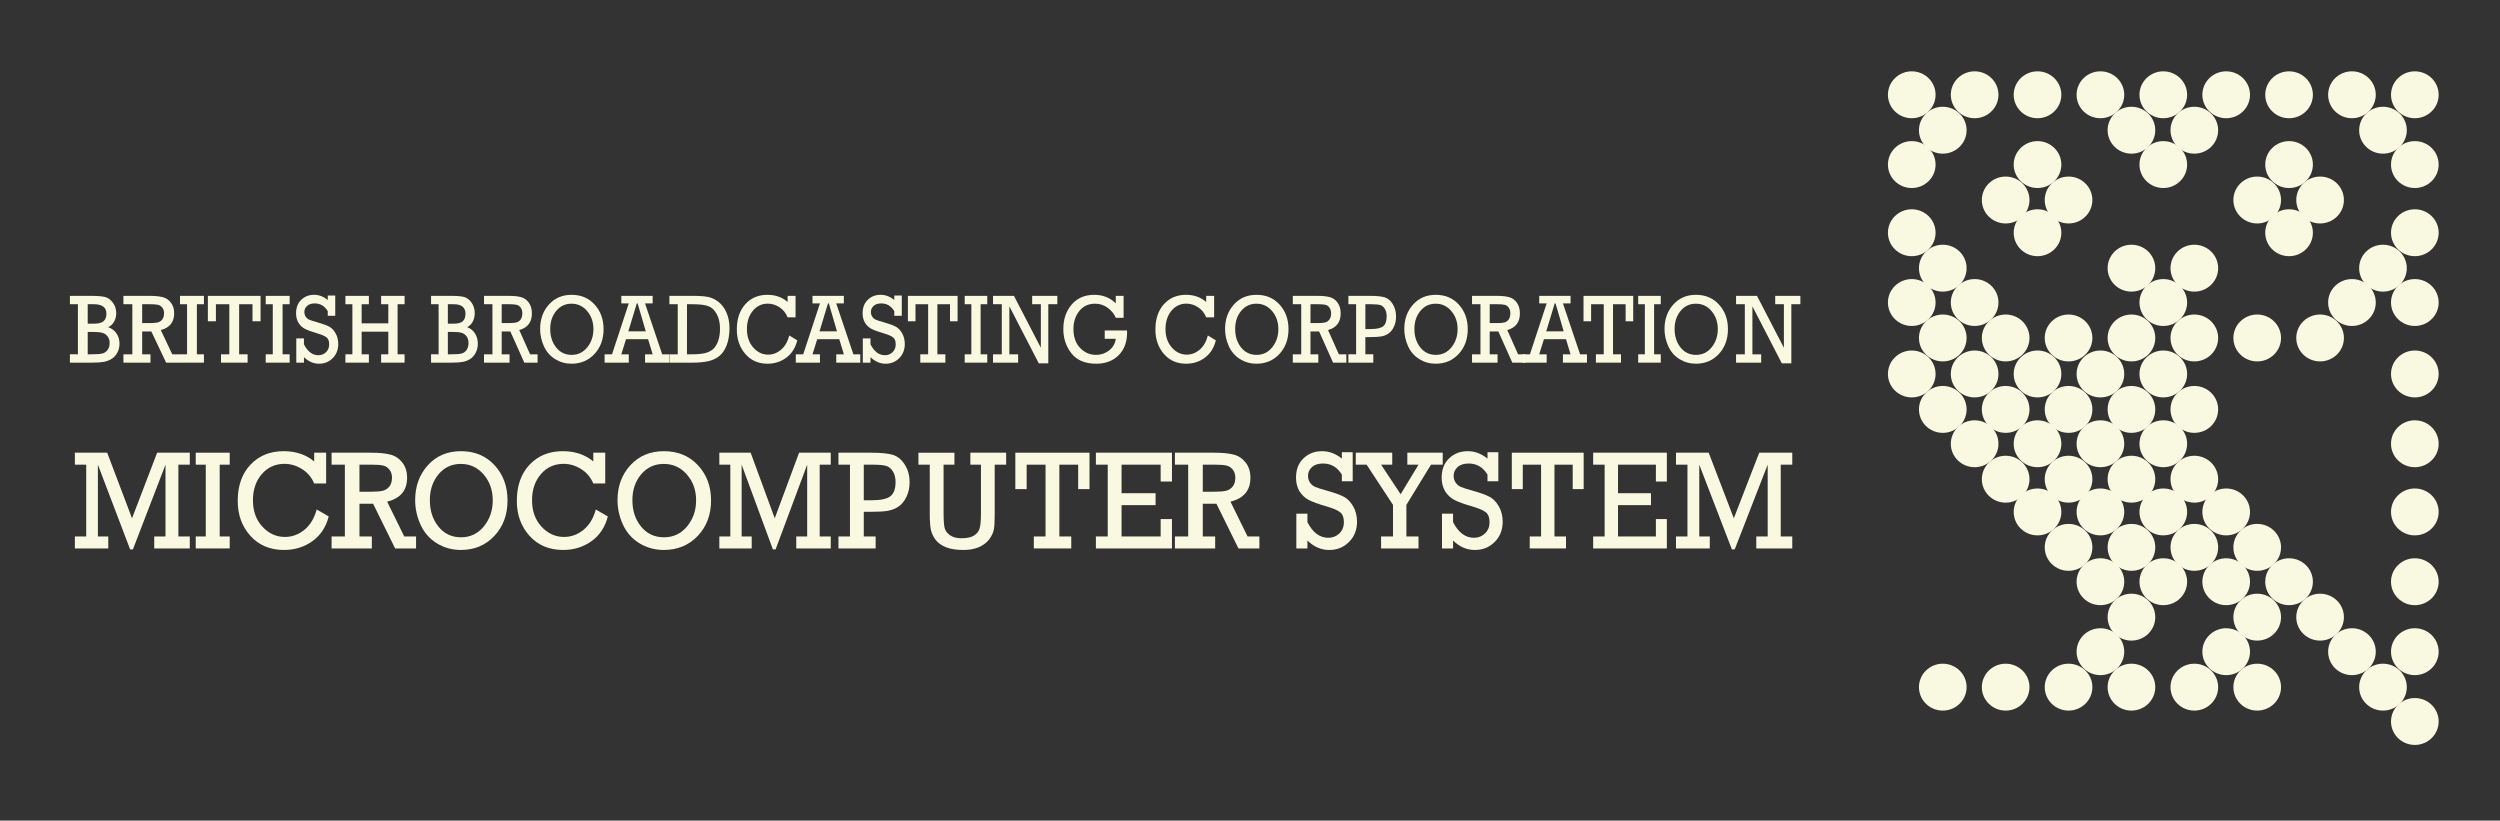 <svg height="202.817" viewBox="0 0 617.915 202.817" width="617.915" xmlns="http://www.w3.org/2000/svg"><rect x="0" y="0" width="617.915" height="202.817" fill="#333333" stroke="none"/><g fill="#f9f8e1"><g stroke-width=".725" transform="matrix(3.161 0 0 3.111 -142.446 4.962)"><circle cx="194.548" cy="5.935" r="1.863"/><circle cx="199.465" cy="5.935" r="1.863"/><circle cx="204.382" cy="5.935" r="1.863"/><circle cx="209.3" cy="5.935" r="1.863"/><circle cx="214.217" cy="5.935" r="1.863"/><circle cx="219.134" cy="5.935" r="1.863"/><circle cx="224.051" cy="5.935" r="1.863"/><circle cx="228.968" cy="5.935" r="1.863"/><circle cx="233.885" cy="5.935" r="1.863"/><circle cx="196.974" cy="8.75" r="1.863"/><circle cx="211.726" cy="8.75" r="1.863"/><circle cx="216.643" cy="8.75" r="1.863"/><circle cx="231.394" cy="8.75" r="1.863"/><circle cx="194.548" cy="11.48" r="1.863"/><circle cx="204.382" cy="11.48" r="1.863"/><circle cx="214.217" cy="11.48" r="1.863"/><circle cx="224.051" cy="11.48" r="1.863"/><circle cx="233.885" cy="11.48" r="1.863"/><circle cx="201.891" cy="14.296" r="1.863"/><circle cx="206.809" cy="14.296" r="1.863"/><circle cx="221.56" cy="14.296" r="1.863"/><circle cx="226.477" cy="14.296" r="1.863"/><circle cx="194.548" cy="16.895" r="1.863"/><circle cx="204.382" cy="16.895" r="1.863"/><circle cx="224.051" cy="16.895" r="1.863"/><circle cx="233.885" cy="16.895" r="1.863"/><circle cx="196.974" cy="19.711" r="1.863"/><circle cx="211.726" cy="19.711" r="1.863"/><circle cx="216.643" cy="19.711" r="1.863"/><circle cx="231.394" cy="19.711" r="1.863"/><circle cx="194.548" cy="22.44" r="1.863"/><circle cx="199.465" cy="22.44" r="1.863"/><circle cx="214.217" cy="22.44" r="1.863"/><circle cx="228.968" cy="22.44" r="1.863"/><circle cx="233.885" cy="22.44" r="1.863"/><circle cx="196.974" cy="25.256" r="1.863"/><circle cx="201.891" cy="25.256" r="1.863"/><circle cx="206.809" cy="25.256" r="1.863"/><circle cx="211.726" cy="25.256" r="1.863"/><circle cx="216.643" cy="25.256" r="1.863"/><circle cx="221.56" cy="25.256" r="1.863"/><circle cx="226.477" cy="25.256" r="1.863"/><circle cx="194.548" cy="28.116" r="1.863"/><circle cx="199.465" cy="28.116" r="1.863"/><circle cx="204.382" cy="28.116" r="1.863"/><circle cx="209.3" cy="28.116" r="1.863"/><circle cx="214.217" cy="28.116" r="1.863"/><circle cx="233.885" cy="28.116" r="1.863"/><circle cx="196.974" cy="30.932" r="1.863"/><circle cx="201.891" cy="30.932" r="1.863"/><circle cx="206.809" cy="30.932" r="1.863"/><circle cx="211.726" cy="30.932" r="1.863"/><circle cx="216.643" cy="30.932" r="1.863"/><circle cx="199.465" cy="33.661" r="1.863"/><circle cx="204.382" cy="33.661" r="1.863"/><circle cx="209.3" cy="33.661" r="1.863"/><circle cx="214.217" cy="33.661" r="1.863"/><circle cx="233.885" cy="33.661" r="1.863"/><circle cx="201.891" cy="36.477" r="1.863"/><circle cx="206.809" cy="36.477" r="1.863"/><circle cx="211.726" cy="36.477" r="1.863"/><circle cx="216.643" cy="36.477" r="1.863"/><circle cx="204.382" cy="39.077" r="1.863"/><circle cx="209.3" cy="39.077" r="1.863"/><circle cx="214.217" cy="39.077" r="1.863"/><circle cx="219.134" cy="39.077" r="1.863"/><circle cx="233.885" cy="39.077" r="1.863"/><circle cx="206.809" cy="41.892" r="1.863"/><circle cx="211.726" cy="41.892" r="1.863"/><circle cx="216.643" cy="41.892" r="1.863"/><circle cx="221.56" cy="41.892" r="1.863"/><circle cx="209.3" cy="44.622" r="1.863"/><circle cx="214.217" cy="44.622" r="1.863"/><circle cx="219.134" cy="44.622" r="1.863"/><circle cx="224.051" cy="44.622" r="1.863"/><circle cx="233.885" cy="44.622" r="1.863"/><circle cx="211.726" cy="47.437" r="1.863"/><circle cx="221.56" cy="47.437" r="1.863"/><circle cx="226.477" cy="47.437" r="1.863"/><circle cx="209.3" cy="50.181" r="1.863"/><circle cx="219.134" cy="50.181" r="1.863"/><circle cx="228.968" cy="50.181" r="1.863"/><circle cx="233.885" cy="50.181" r="1.863"/><circle cx="196.974" cy="52.998" r="1.863"/><circle cx="201.891" cy="52.998" r="1.863"/><circle cx="206.809" cy="52.998" r="1.863"/><circle cx="211.726" cy="52.998" r="1.863"/><circle cx="216.643" cy="52.998" r="1.863"/><circle cx="221.56" cy="52.998" r="1.863"/><circle cx="231.394" cy="52.998" r="1.863"/><circle cx="233.885" cy="55.726" r="1.863"/></g><g stroke-width="2.5" transform="translate(0 -38)"><path d="m21.308 170.596v-17.745h-2.802v-2.96h7.986l6.141 16.214 6.208-16.214h8.07v2.96h-2.819v17.745h2.819v2.96h-8.791v-2.96h2.785v-17.745l-8.053 20.943h-.688l-7.969-20.943v17.745h2.567v2.96h-8.254v-2.96z"/><path d="m50.857 170.596v-17.745h-2.477v-2.96h8.399v2.96h-2.477v17.745h2.477v2.96h-8.399v-2.96z"/><path d="m78.278 163.927 2.969 1.718q-1.001 3.947-4.052 6.125-3.035 2.161-6.988 2.161-5.184 0-8.317-3.488-3.133-3.488-3.133-8.626 0-5.631 3.15-8.966 3.15-3.335 8.219-3.335 4.478 0 7.53 2.535v-2.161h2.953v7.605h-2.953q-.984-2.314-3.035-3.573-2.051-1.276-4.314-1.276-3.412 0-5.61 2.552-2.182 2.552-2.182 6.448 0 3.998 2.346 6.533 2.346 2.535 5.561 2.535 2.641 0 4.806-1.752 2.165-1.769 3.051-5.036z"/><path d="m85.238 170.596v-17.745h-3.282v-2.96h9.709q3.042 0 4.829.476 1.787.459 2.956 1.974 1.169 1.497 1.169 3.743 0 4.696-4.932 5.904l4.227 8.609h2.921v2.96h-5.173l-5.447-11.059h-3.368v8.098h3.059v2.96h-9.95v-2.96zm3.609-11.059h2.818q2.045 0 3.007-.255.98-.272 1.598-1.072.619-.817.619-2.178 0-1.157-.636-1.957-.619-.8-1.547-1.004-.911-.221-2.801-.221h-3.059z"/><path d="m102.613 161.613q0-5.155 3.141-8.626 3.141-3.471 8.186-3.471 5.093 0 8.297 3.471 3.205 3.471 3.205 8.694 0 5.325-3.268 8.796-3.252 3.454-8.282 3.454-3.205 0-5.902-1.633-2.681-1.65-4.03-4.577-1.349-2.943-1.349-6.108zm3.633.017q0 3.896 2.126 6.533 2.126 2.637 5.584 2.637 3.427 0 5.632-2.688 2.205-2.705 2.205-6.448 0-3.777-2.253-6.38-2.237-2.62-5.632-2.62-3.379 0-5.521 2.569-2.142 2.569-2.142 6.397z"/><path d="m147.265 163.927 2.969 1.718q-1.001 3.947-4.052 6.125-3.035 2.161-6.988 2.161-5.184 0-8.317-3.488-3.133-3.488-3.133-8.626 0-5.631 3.15-8.966 3.15-3.335 8.219-3.335 4.478 0 7.53 2.535v-2.161h2.953v7.605h-2.953q-.984-2.314-3.035-3.573-2.051-1.276-4.314-1.276-3.412 0-5.61 2.552-2.182 2.552-2.182 6.448 0 3.998 2.346 6.533 2.346 2.535 5.561 2.535 2.641 0 4.806-1.752 2.165-1.769 3.051-5.036z"/><path d="m152.63 161.613q0-5.155 3.181-8.626 3.181-3.471 8.291-3.471 5.158 0 8.403 3.471 3.246 3.471 3.246 8.694 0 5.325-3.31 8.796-3.294 3.454-8.387 3.454-3.246 0-5.977-1.633-2.715-1.65-4.081-4.577-1.366-2.943-1.366-6.108zm3.679.017q0 3.896 2.153 6.533 2.153 2.637 5.656 2.637 3.47 0 5.704-2.688 2.233-2.705 2.233-6.448 0-3.777-2.282-6.38-2.265-2.62-5.704-2.62-3.422 0-5.591 2.569-2.169 2.569-2.169 6.397z"/><path d="m180.51 170.596v-17.745h-2.716v-2.96h7.742l5.953 16.214 6.018-16.214h7.823v2.96h-2.732v17.745h2.732v2.96h-8.523v-2.96h2.7v-17.745l-7.807 20.943h-.667l-7.726-20.943v17.745h2.489v2.96h-8.002v-2.96z"/><path d="m210.081 170.596v-17.745h-2.846v-2.96h8.084q3.562 0 5.335.527 1.773.527 2.96 2.399 1.204 1.854 1.204 4.389 0 2.025-.797 3.641-.781 1.599-1.952 2.365-1.155.766-2.619 1.038-1.448.255-4.391.255h-1.561v6.091h2.928v2.96h-9.19v-2.96zm3.416-8.949h1.952q3.334 0 4.619-.987 1.285-1.004 1.285-3.522 0-1.599-.683-2.654-.683-1.055-1.692-1.344-1.008-.289-3.367-.289h-2.114z"/><path d="m233.22 152.851v11.841q0 2.756.26 3.811.277 1.055 1.35 1.803 1.073.732 2.765.732 2.017 0 3.09-.629 1.073-.647 1.415-1.718.358-1.089.358-3.828v-12.011h-2.619v-2.96h8.848v2.96h-2.83v12.369q0 2.501-.211 3.641-.195 1.123-1.09 2.365-.895 1.225-2.521 1.974-1.626.732-3.952.732-2.57 0-4.278-.681-1.708-.698-2.57-1.854-.862-1.157-1.155-2.467-.276-1.31-.276-4.066v-12.011h-2.798v-2.96h8.897v2.96z"/><path d="m258.423 170.596v-17.745h-4.668v6.04h-2.798v-9h18.33v9h-2.798v-6.04h-4.652v17.745h2.944v2.96h-9.255v-2.96z"/><path d="m273.795 170.596v-17.745h-2.928v-2.96h18.802v7.129h-2.798v-4.168h-9.661v7.043h8.409v2.96h-8.409v7.741h9.661v-4.304h2.798v7.265h-18.802v-2.96z"/><path d="m293.68 170.596v-17.745h-3.282v-2.96h9.709q3.042 0 4.829.476 1.787.459 2.956 1.974 1.169 1.497 1.169 3.743 0 4.696-4.932 5.904l4.227 8.609h2.921v2.96h-5.173l-5.447-11.059h-3.368v8.098h3.059v2.96h-9.95v-2.96zm3.609-11.059h2.818q2.045 0 3.007-.255.98-.272 1.598-1.072.619-.817.619-2.178 0-1.157-.636-1.957-.619-.8-1.547-1.004-.911-.221-2.801-.221h-3.059z"/></g><g transform="translate(0 -38)"><g stroke-width="2.5"><path d="m320.409 173.556v-8.592h2.742v2.093q1.97 3.862 5.152 3.862 1.623 0 2.742-1.072 1.119-1.072 1.119-2.807 0-1.684-.914-2.416-.914-.749-3.451-1.48-2.947-.851-4.365-1.599-1.418-.766-2.269-2.161-.835-1.412-.835-3.335 0-2.977 1.828-4.747 1.844-1.786 4.617-1.786 2.631 0 4.885 1.837v-1.582h2.679v7.18h-2.679v-1.65q-1.686-2.739-4.648-2.739-1.796 0-2.757.902-.961.885-.961 2.127 0 .953.488 1.684.488.715 1.245 1.055.756.34 2.978.953 2.899.817 4.207 1.531 1.308.698 2.253 2.348.945 1.65.945 3.794 0 3.028-1.985 5.002-1.97 1.974-4.885 1.974-2.994 0-5.389-2.331v1.957z"/><path d="m344.301 170.596v-7.809l-6.523-9.936h-2.679v-2.96h9.013v2.96h-2.757l4.837 7.299 4.412-7.299h-2.757v-2.96h8.745v2.96h-2.899l-6.082 9.936v7.809h2.994v2.96h-9.249v-2.96z"/><path d="m356.409 173.556v-8.592h2.742v2.093q1.97 3.862 5.152 3.862 1.623 0 2.742-1.072 1.119-1.072 1.119-2.807 0-1.684-.914-2.416-.914-.749-3.451-1.48-2.947-.851-4.365-1.599-1.418-.766-2.269-2.161-.835-1.412-.835-3.335 0-2.977 1.828-4.747 1.844-1.786 4.617-1.786 2.631 0 4.885 1.837v-1.582h2.679v7.18h-2.679v-1.65q-1.686-2.739-4.648-2.739-1.796 0-2.757.902-.961.885-.961 2.127 0 .953.488 1.684.488.715 1.245 1.055.756.34 2.978.953 2.899.817 4.207 1.531 1.308.698 2.253 2.348.945 1.65.945 3.794 0 3.028-1.985 5.002-1.97 1.974-4.885 1.974-2.994 0-5.389-2.331v1.957z"/><path d="m380.901 170.596v-17.745h-4.522v6.04h-2.71v-9h17.758v9h-2.71v-6.04h-4.506v17.745h2.852v2.96h-8.966v-2.96z"/><path d="m396.611 170.596v-17.745h-2.836v-2.96h18.215v7.129h-2.71v-4.168h-9.36v7.043h8.146v2.96h-8.146v7.741h9.36v-4.304h2.71v7.265h-18.215v-2.96z"/></g><path d="m417.082 170.596v-17.745h-2.835v-2.96h8.081l6.214 16.214 6.281-16.214h8.166v2.96h-2.852v17.745h2.852v2.96h-8.896v-2.96h2.818v-17.745l-8.149 20.943h-.696l-8.064-20.943v17.745h2.597v2.96h-8.353v-2.96z" stroke-width="2.5"/></g><g stroke-width="2.5" transform="translate(0 54)"><g><path d="m19.255 33.571v-12.377h-1.976v-2.065h5.349q2.207 0 3.304.273 1.109.273 1.953 1.388.843 1.104.843 2.599 0 1.151-.508 2.077-.497.926-1.467 1.4 1.34.475 2.057 1.578.728 1.092.728 2.504 0 1.222-.543 2.219-.531.997-1.421 1.543-.89.546-1.953.736-1.051.19-2.877.19h-5.465v-2.065zm2.426-7.571h1.513q1.733 0 2.415-.617.693-.629.693-1.839 0-2.35-3.108-2.35h-1.513zm0 7.571h.913q1.791 0 2.623-.178.832-.19 1.352-.866.531-.688.531-1.756 0-.973-.508-1.626-.497-.665-1.294-.878-.786-.225-2.23-.225h-1.386z"/><path d="m32.712 33.571v-12.377h-2.207v-2.065h6.528q2.045 0 3.247.332 1.202.32 1.987 1.377.786 1.044.786 2.611 0 3.275-3.316 4.118l2.842 6.004h1.964v2.065h-3.478l-3.662-7.713h-2.264v5.648h2.057v2.065h-6.689v-2.065zm2.426-7.713h1.895q1.375 0 2.022-.178.659-.19 1.074-.748.416-.57.416-1.519 0-.807-.427-1.365-.416-.558-1.04-.7-.612-.154-1.883-.154h-2.057z"/><path d="m46.235 33.571v-12.377h-1.745v-2.065h5.915v2.065h-1.745v12.377h1.745v2.065h-5.915v-2.065z"/><path d="m56.682 33.571v-12.377h-3.316v4.213h-1.987v-6.277h13.021v6.277h-1.987v-4.213h-3.304v12.377h2.091v2.065h-6.574v-2.065z"/><path d="m73.231 35.635v-5.993h1.896v1.46q1.362 2.694 3.563 2.694 1.122 0 1.896-.748.774-.748.774-1.958 0-1.175-.632-1.685-.632-.522-2.386-1.032-2.038-.593-3.018-1.115-.981-.534-1.569-1.507-.577-.985-.577-2.326 0-2.077 1.264-3.311 1.275-1.246 3.192-1.246 1.82 0 3.378 1.282v-1.104h1.852v5.008h-1.852v-1.151q-1.166-1.911-3.214-1.911-1.242 0-1.907.629-.665.617-.665 1.483 0 .665.338 1.175.338.498.861.736.523.237 2.059.665 2.005.57 2.909 1.068.904.487 1.558 1.638.654 1.151.654 2.646 0 2.112-1.373 3.489-1.362 1.377-3.378 1.377-2.07 0-3.726-1.626v1.365z"/><path d="m67.419 33.571v-12.377h-1.745v-2.065h5.915v2.065h-1.745v12.377h1.745v2.065h-5.915v-2.065z"/><path d="m87.099 33.571v-12.377h-1.722v-2.065h5.797v2.065h-1.787v4.723h6.592v-4.723h-1.776v-2.065h5.797v2.065h-1.732v12.377h1.732v2.065h-5.797v-2.065h1.776v-5.589h-6.592v5.589h1.787v2.065h-5.797v-2.065z"/></g><g><path d="m108.407 33.571v-12.377h-1.863v-2.065h5.045q2.081 0 3.116.273 1.046.273 1.841 1.388.795 1.104.795 2.599 0 1.151-.479 2.077-.469.926-1.384 1.4 1.264.475 1.939 1.578.686 1.092.686 2.504 0 1.222-.512 2.219-.501.997-1.34 1.543-.839.546-1.841.736-.992.19-2.713.19h-5.154v-2.065zm2.288-7.571h1.427q1.634 0 2.277-.617.654-.629.654-1.839 0-2.35-2.931-2.35h-1.427zm0 7.571h.861q1.689 0 2.473-.178.784-.19 1.275-.866.501-.688.501-1.756 0-.973-.479-1.626-.469-.665-1.22-.878-.741-.225-2.103-.225h-1.308z"/><path d="m121.716 33.571v-12.377h-2.081v-2.065h6.156q1.929 0 3.062.332 1.133.32 1.874 1.377.741 1.044.741 2.611 0 3.275-3.127 4.118l2.68 6.005h1.852v2.065h-3.28l-3.454-7.713h-2.136v5.649h1.939v2.065h-6.309v-2.065zm2.288-7.713h1.787q1.297 0 1.907-.178.621-.19 1.013-.748.392-.57.392-1.519 0-.807-.403-1.365-.392-.558-.981-.7-.577-.154-1.776-.154h-1.939z"/><path d="m133.503 27.305q0-3.596 2.157-6.016 2.157-2.421 5.622-2.421 3.498 0 5.699 2.421 2.201 2.421 2.201 6.064 0 3.714-2.245 6.135-2.234 2.409-5.688 2.409-2.201 0-4.053-1.139-1.841-1.151-2.768-3.192-.926-2.053-.926-4.26zm2.495.012q0 2.717 1.46 4.557 1.46 1.839 3.835 1.839 2.354 0 3.868-1.875 1.515-1.887 1.515-4.497 0-2.634-1.547-4.45-1.536-1.827-3.868-1.827-2.321 0-3.792 1.792-1.471 1.792-1.471 4.462z"/><path d="m160.183 29.833h-5.448l-1.166 3.738h1.841v2.065h-5.971v-2.065h1.831l4.14-12.579h-1.841v-1.863h7.747v1.863h-1.885l4.239 12.579h1.7v2.065h-5.938v-2.065h1.885zm-.567-1.934-2.016-6.906h-.207l-2.092 6.906z"/><path d="m167.513 33.571v-12.377h-2.059v-2.065h5.862q2.43 0 3.737.273 1.318.273 2.55 1.234 1.231.961 1.961 2.646.741 1.673.741 3.821 0 2.445-.708 4.248-.708 1.804-1.863 2.694-1.144.89-2.735 1.246-1.58.344-4.031.344h-5.513v-2.065zm2.288 0h1.199q2.005 0 3.171-.273 1.177-.273 1.983-.926.806-.665 1.308-1.994.501-1.329.501-3.133 0-2.148-.828-3.643-.817-1.495-2.103-1.946-1.275-.463-3.933-.463h-1.297z"/><path d="m195.084 28.919 1.972 1.199q-.665 2.753-2.691 4.272-2.016 1.507-4.642 1.507-3.443 0-5.524-2.433-2.081-2.433-2.081-6.016 0-3.928 2.092-6.254 2.092-2.326 5.459-2.326 2.975 0 5.001 1.768v-1.507h1.961v5.304h-1.961q-.654-1.614-2.016-2.492-1.362-.89-2.866-.89-2.266 0-3.726 1.78-1.449 1.78-1.449 4.497 0 2.789 1.558 4.557 1.558 1.768 3.694 1.768 1.754 0 3.192-1.222 1.438-1.234 2.027-3.513z"/><path d="m207.439 29.833h-5.448l-1.166 3.738h1.841v2.065h-5.971v-2.065h1.831l4.14-12.579h-1.841v-1.863h7.747v1.863h-1.885l4.239 12.579h1.7v2.065h-5.938v-2.065h1.885zm-.567-1.934-2.016-6.906h-.207l-2.092 6.906z"/><path d="m213.259 35.635v-5.993h1.896v1.46q1.362 2.694 3.563 2.694 1.122 0 1.896-.748.774-.748.774-1.958 0-1.175-.632-1.685-.632-.522-2.386-1.032-2.038-.593-3.018-1.115-.981-.534-1.569-1.507-.577-.985-.577-2.326 0-2.077 1.264-3.311 1.275-1.246 3.192-1.246 1.82 0 3.378 1.282v-1.104h1.852v5.008h-1.852v-1.151q-1.166-1.911-3.214-1.911-1.242 0-1.907.629-.665.617-.665 1.483 0 .665.338 1.175.338.498.861.736.523.237 2.059.665 2.005.57 2.909 1.068.904.487 1.558 1.638.654 1.151.654 2.646 0 2.112-1.373 3.489-1.362 1.377-3.378 1.377-2.07 0-3.726-1.626v1.365z"/><path d="m229.404 33.571v-12.377h-3.127v4.213h-1.874v-6.277h12.28v6.277h-1.874v-4.213h-3.116v12.377h1.972v2.065h-6.2v-2.065z"/><path d="m240.086 33.571v-12.377h-1.645v-2.065h5.579v2.065h-1.645v12.377h1.645v2.065h-5.579v-2.065z"/><path d="m247.607 33.571v-12.377h-2.168v-2.065h5.176l6.646 12.828v-10.763h-2.146v-2.065h6.222v2.065h-2.234v14.608h-2.354l-7.268-14.086v11.855h2.168v2.065h-6.211v-2.065z"/><path d="m273.05 27.673h5.513q.011.32.011.57 0 3.477-2.092 5.565-2.092 2.089-5.524 2.089-4.108 0-6.123-2.539-2.016-2.551-2.016-6.028 0-3.643 2.059-6.052 2.059-2.409 5.59-2.409 3.171 0 5.317 2.1v-1.839h1.929v5.423h-1.929q-.545-1.365-1.939-2.421-1.384-1.068-3.171-1.068-2.484 0-3.923 1.827-1.438 1.827-1.438 4.403 0 2.955 1.634 4.687 1.645 1.733 3.955 1.733 1.809 0 3.225-1.092 1.416-1.104 1.656-2.884h-2.735z"/></g><g><path d="m298.543 28.919 1.972 1.199q-.665 2.753-2.691 4.272-2.016 1.507-4.642 1.507-3.443 0-5.524-2.433-2.081-2.433-2.081-6.016 0-3.928 2.092-6.254 2.092-2.326 5.459-2.326 2.975 0 5.001 1.768v-1.507h1.961v5.304h-1.961q-.654-1.614-2.016-2.492-1.362-.89-2.866-.89-2.266 0-3.726 1.78-1.449 1.78-1.449 4.497 0 2.789 1.558 4.557 1.558 1.768 3.694 1.768 1.754 0 3.192-1.222 1.438-1.234 2.027-3.513z"/><path d="m302.796 27.305q0-3.596 2.157-6.016 2.157-2.421 5.622-2.421 3.498 0 5.699 2.421 2.201 2.421 2.201 6.064 0 3.714-2.245 6.135-2.234 2.409-5.688 2.409-2.201 0-4.053-1.139-1.841-1.151-2.768-3.192-.926-2.053-.926-4.26zm2.495.012q0 2.717 1.46 4.557 1.46 1.839 3.835 1.839 2.354 0 3.868-1.875 1.515-1.887 1.515-4.497 0-2.634-1.547-4.45-1.536-1.827-3.868-1.827-2.321 0-3.792 1.792-1.471 1.792-1.471 4.462z"/><path d="m321.617 33.571v-12.377h-2.081v-2.065h6.156q1.929 0 3.062.332 1.133.32 1.874 1.377.741 1.044.741 2.611 0 3.275-3.127 4.118l2.68 6.005h1.852v2.065h-3.28l-3.454-7.713h-2.136v5.649h1.939v2.065h-6.309v-2.065zm2.288-7.713h1.787q1.297 0 1.907-.178.621-.19 1.013-.748.392-.57.392-1.519 0-.807-.403-1.365-.392-.558-.981-.7-.577-.154-1.776-.154h-1.939z"/><path d="m335.184 33.571v-12.377h-1.907v-2.065h5.415q2.386 0 3.574.368 1.188.368 1.983 1.673.806 1.293.806 3.062 0 1.412-.534 2.539-.523 1.115-1.308 1.649-.774.534-1.754.724-.97.178-2.942.178h-1.046v4.248h1.961v2.065h-6.156v-2.065zm2.288-6.242h1.308q2.234 0 3.094-.688.861-.7.861-2.456 0-1.115-.458-1.851-.458-.736-1.133-.937-.676-.202-2.255-.202h-1.416z"/><path d="m347.097 27.305q0-3.596 2.157-6.016 2.157-2.421 5.622-2.421 3.498 0 5.699 2.421 2.201 2.421 2.201 6.064 0 3.714-2.245 6.135-2.234 2.409-5.688 2.409-2.201 0-4.053-1.139-1.841-1.151-2.768-3.192-.926-2.053-.926-4.26zm2.495.012q0 2.717 1.46 4.557 1.46 1.839 3.835 1.839 2.353 0 3.868-1.875 1.515-1.887 1.515-4.497 0-2.634-1.547-4.45-1.536-1.827-3.868-1.827-2.321 0-3.792 1.792-1.471 1.792-1.471 4.462z"/><path d="m365.918 33.571v-12.377h-2.081v-2.065h6.156q1.929 0 3.062.332 1.133.32 1.874 1.377.741 1.044.741 2.611 0 3.275-3.127 4.118l2.68 6.005h1.852v2.065h-3.28l-3.454-7.713h-2.136v5.649h1.939v2.065h-6.309v-2.065zm2.288-7.713h1.787q1.297 0 1.907-.178.621-.19 1.013-.748.392-.57.392-1.519 0-.807-.403-1.365-.392-.558-.981-.7-.577-.154-1.776-.154h-1.939z"/><path d="m387.058 29.833h-5.448l-1.166 3.738h1.841v2.065h-5.971v-2.065h1.831l4.14-12.579h-1.841v-1.863h7.747v1.863h-1.885l4.239 12.579h1.7v2.065h-5.938v-2.065h1.885zm-.567-1.934-2.016-6.906h-.207l-2.092 6.906z"/><path d="m396.394 33.571v-12.377h-3.127v4.213h-1.874v-6.277h12.28v6.277h-1.874v-4.213h-3.116v12.377h1.972v2.065h-6.2v-2.065z"/><path d="m406.552 33.571v-12.377h-1.645v-2.065h5.579v2.065h-1.645v12.377h1.645v2.065h-5.579v-2.065z"/><path d="m411.41 27.305q0-3.596 2.157-6.016 2.157-2.421 5.622-2.421 3.498 0 5.699 2.421 2.201 2.421 2.201 6.064 0 3.714-2.245 6.135-2.234 2.409-5.688 2.409-2.201 0-4.053-1.139-1.841-1.151-2.768-3.192-.926-2.053-.926-4.26zm2.495.012q0 2.717 1.46 4.557 1.46 1.839 3.835 1.839 2.354 0 3.868-1.875 1.515-1.887 1.515-4.497 0-2.634-1.547-4.45-1.536-1.827-3.868-1.827-2.321 0-3.792 1.792-1.471 1.792-1.471 4.462z"/><path d="m431.262 33.571v-12.377h-2.168v-2.065h5.176l6.646 12.828v-10.763h-2.146v-2.065h6.222v2.065h-2.234v14.608h-2.354l-7.268-14.086v11.855h2.168v2.065h-6.211v-2.065z"/></g></g></g></svg>